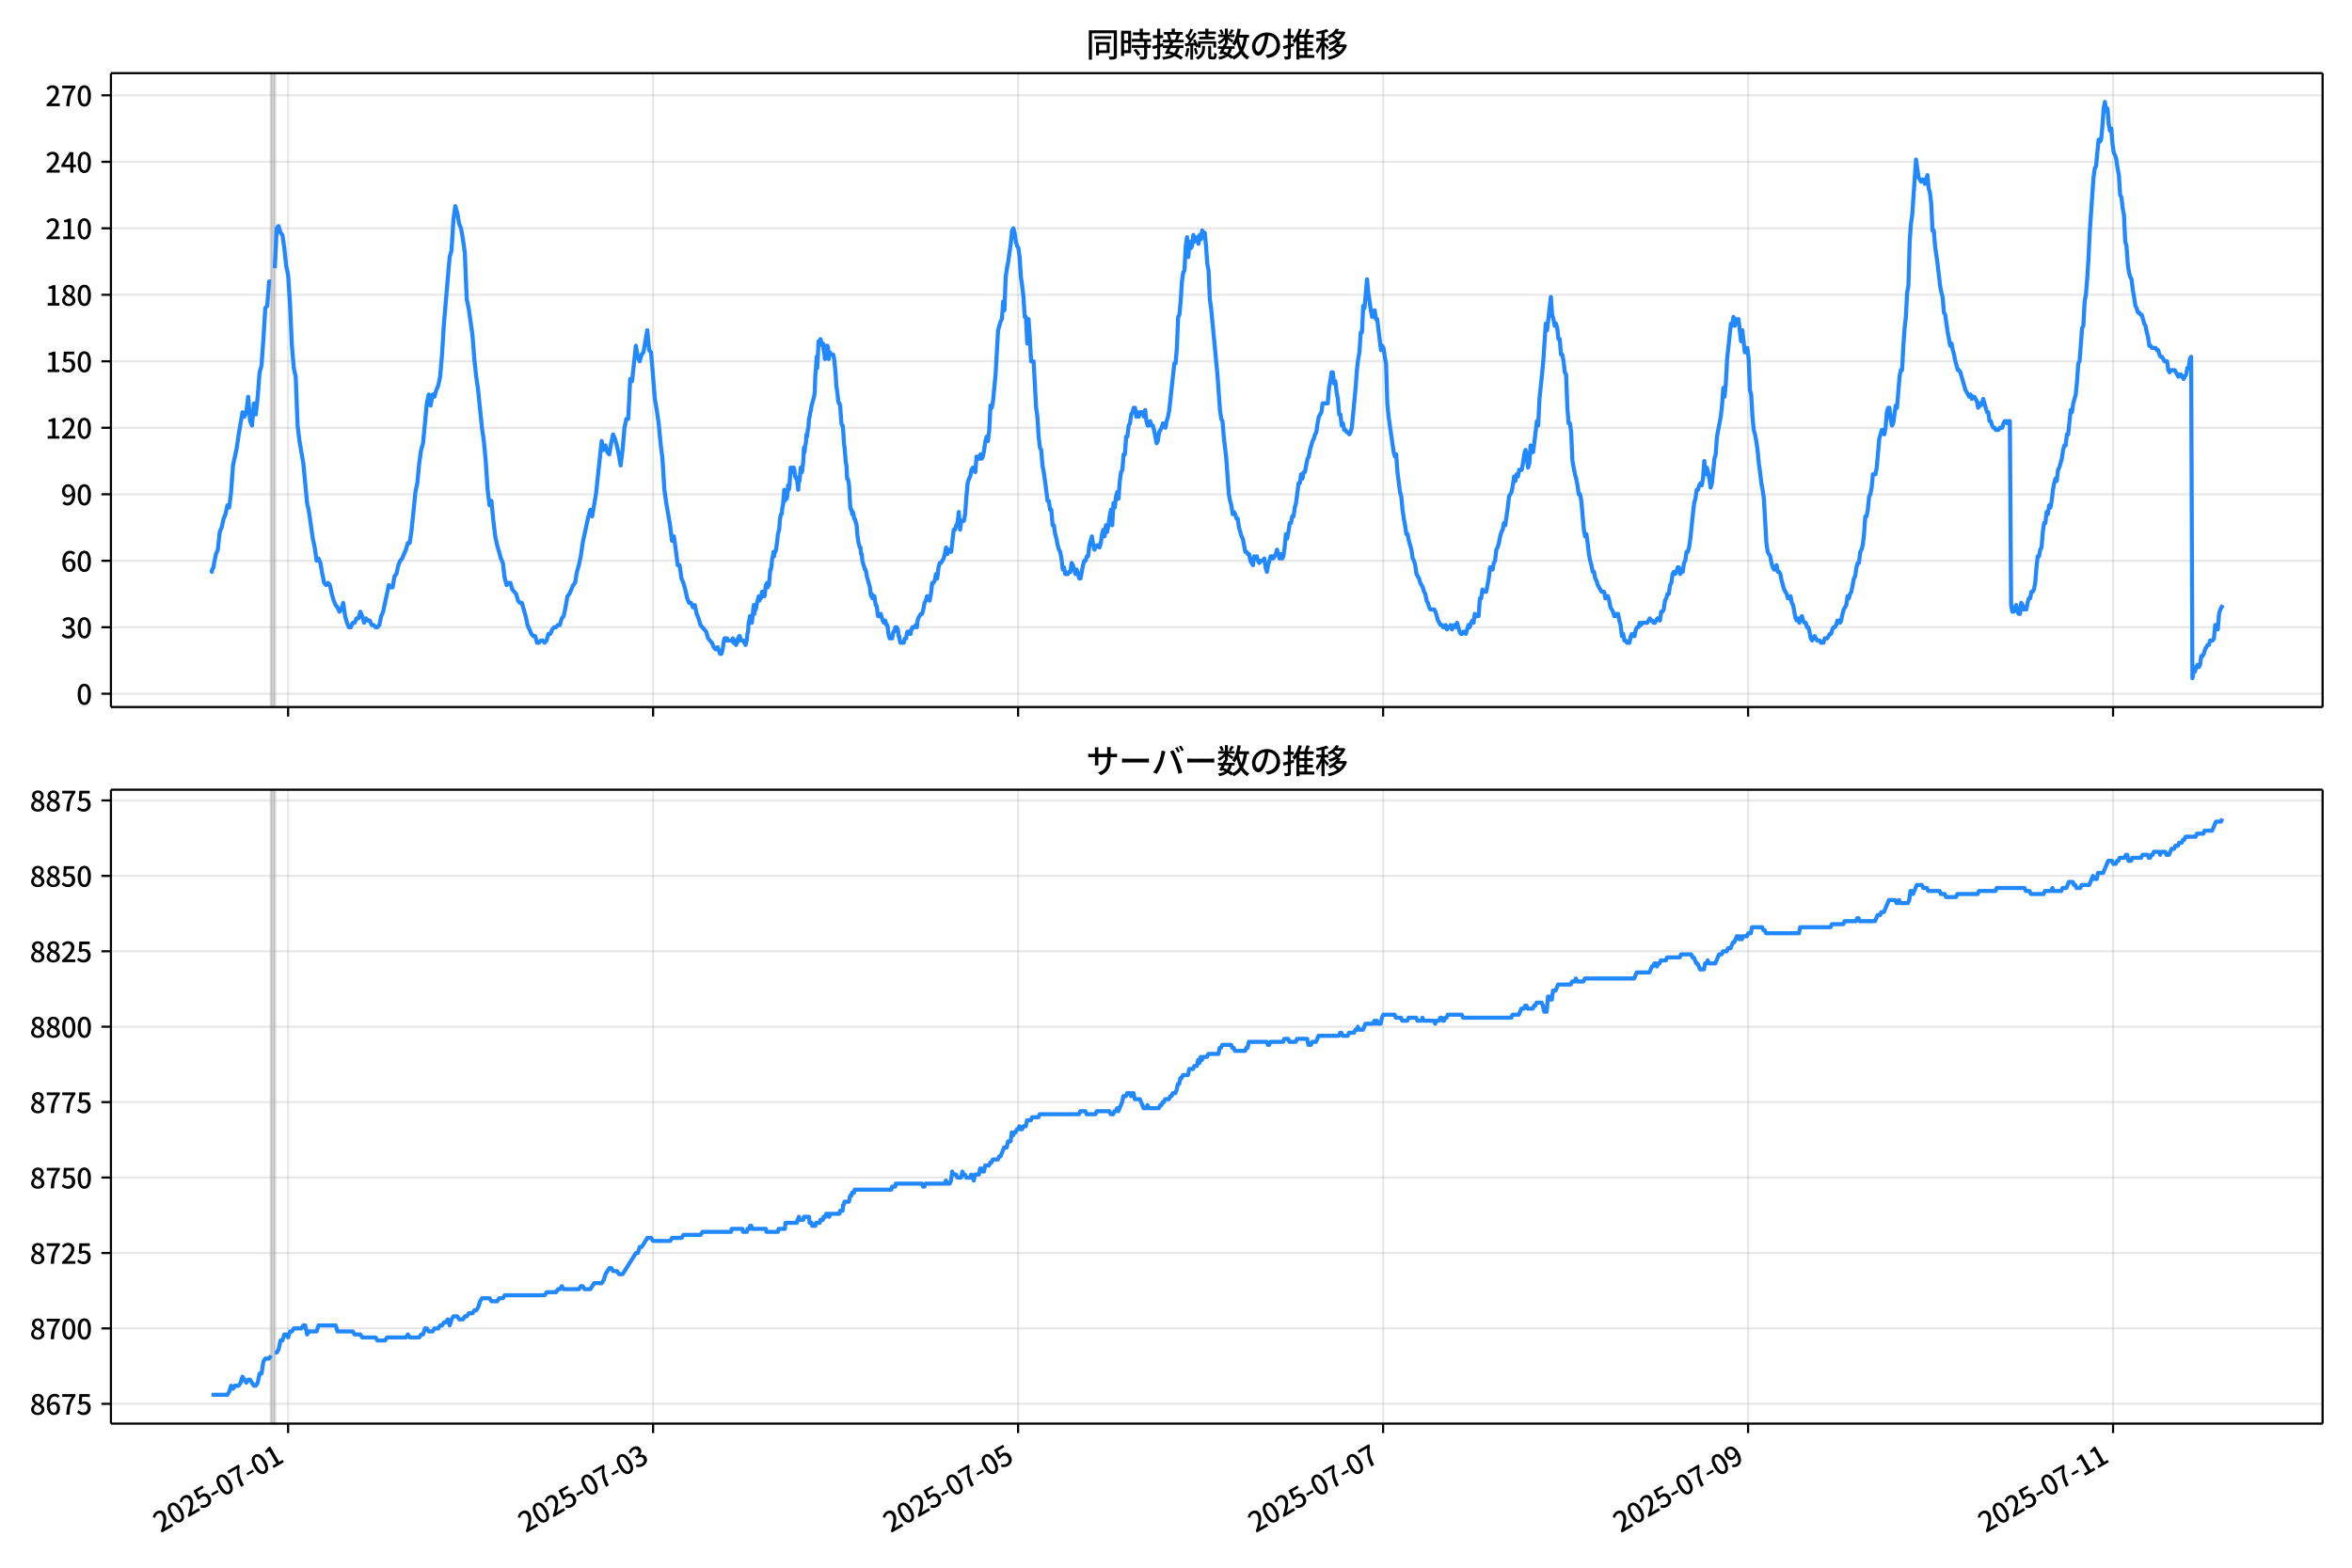 <!DOCTYPE svg  PUBLIC '-//W3C//DTD SVG 1.1//EN'  'http://www.w3.org/Graphics/SVG/1.1/DTD/svg11.dtd'>
<svg version="1.1" viewBox="0 0 864 576" xmlns="http://www.w3.org/2000/svg" xmlns:xlink="http://www.w3.org/1999/xlink">
 <defs>
  <style type="text/css">*{stroke-linejoin: round; stroke-linecap: butt}</style>
 </defs>
 <g id="aa">
  <g id="ab">
   <path d="m0 576h864v-576h-864z" fill="#fff"/>
  </g>
  <g id="ac">
   <g id="ad">
    <path d="m40.75 259.78h812.45v-232.9h-812.45z" fill="#fff"/>
   </g>
   <g id="ae">
    <path d="m99.553 259.78h1.397v-232.9h-1.397z" clip-path="url(#c)" fill="#808080" opacity=".3" stroke="#808080"/>
   </g>
   <g id="af">
    <g id="ag">
     <g id="ah">
      <path d="m105.84 259.78v-232.9" clip-path="url(#c)" fill="none" stroke="#b0b0b0" stroke-linecap="square" stroke-opacity=".3" stroke-width=".8"/>
     </g>
     <g id="ai">
      <defs>
       <path id="i" d="m0 0v3.5" stroke="#000" stroke-width=".8"/>
      </defs>
      <use x="105.838" y="259.778" stroke="#000000" stroke-width=".8" xlink:href="#i"/>
     </g>
    </g>
    <g id="aj">
     <g id="ak">
      <path d="m239.92 259.78v-232.9" clip-path="url(#c)" fill="none" stroke="#b0b0b0" stroke-linecap="square" stroke-opacity=".3" stroke-width=".8"/>
     </g>
     <g id="al">
      <use x="239.917" y="259.778" stroke="#000000" stroke-width=".8" xlink:href="#i"/>
     </g>
    </g>
    <g id="am">
     <g id="an">
      <path d="m374 259.78v-232.9" clip-path="url(#c)" fill="none" stroke="#b0b0b0" stroke-linecap="square" stroke-opacity=".3" stroke-width=".8"/>
     </g>
     <g id="ao">
      <use x="373.996" y="259.778" stroke="#000000" stroke-width=".8" xlink:href="#i"/>
     </g>
    </g>
    <g id="ap">
     <g id="aq">
      <path d="m508.08 259.78v-232.9" clip-path="url(#c)" fill="none" stroke="#b0b0b0" stroke-linecap="square" stroke-opacity=".3" stroke-width=".8"/>
     </g>
     <g id="ar">
      <use x="508.075" y="259.778" stroke="#000000" stroke-width=".8" xlink:href="#i"/>
     </g>
    </g>
    <g id="as">
     <g id="at">
      <path d="m642.15 259.78v-232.9" clip-path="url(#c)" fill="none" stroke="#b0b0b0" stroke-linecap="square" stroke-opacity=".3" stroke-width=".8"/>
     </g>
     <g id="au">
      <use x="642.154" y="259.778" stroke="#000000" stroke-width=".8" xlink:href="#i"/>
     </g>
    </g>
    <g id="av">
     <g id="aw">
      <path d="m776.23 259.78v-232.9" clip-path="url(#c)" fill="none" stroke="#b0b0b0" stroke-linecap="square" stroke-opacity=".3" stroke-width=".8"/>
     </g>
     <g id="ax">
      <use x="776.233" y="259.778" stroke="#000000" stroke-width=".8" xlink:href="#i"/>
     </g>
    </g>
   </g>
   <g id="ay">
    <g id="az">
     <g id="ba">
      <path d="m40.75 254.89h812.45" clip-path="url(#c)" fill="none" stroke="#b0b0b0" stroke-linecap="square" stroke-opacity=".3" stroke-width=".8"/>
     </g>
     <g id="bb">
      <defs>
       <path id="b" d="m0 0h-3.5" stroke="#000" stroke-width=".8"/>
      </defs>
      <use x="40.75" y="254.892" stroke="#000000" stroke-width=".8" xlink:href="#b"/>
     </g>
     <g id="bc">
      <!-- 0 -->
      <g transform="translate(28.05 258.88) scale(.1 -.1)">
       <defs>
        <path id="a" transform="scale(.016)" d="m1830-90q-460 0-806 275-346 276-535 823-188 547-188 1366 0 820 188 1357 189 538 535 803 346 266 806 266 461 0 800-269 340-269 528-803 189-534 189-1354 0-819-189-1366-188-547-528-823-339-275-800-275zm0 589q237 0 422 185 186 186 288 599 103 413 103 1091 0 679-103 1082-102 403-288 582-185 180-422 180-236 0-422-180-186-179-292-582-105-403-105-1082 0-678 105-1091 106-413 292-599 186-185 422-185z"/>
       </defs>
       <use xlink:href="#a"/>
      </g>
     </g>
    </g>
    <g id="bd">
     <g id="be">
      <path d="m40.75 230.46h812.45" clip-path="url(#c)" fill="none" stroke="#b0b0b0" stroke-linecap="square" stroke-opacity=".3" stroke-width=".8"/>
     </g>
     <g id="bf">
      <use x="40.75" y="230.462" stroke="#000000" stroke-width=".8" xlink:href="#b"/>
     </g>
     <g id="bg">
      <!-- 30 -->
      <g transform="translate(22.35 234.45) scale(.1 -.1)">
       <defs>
        <path id="q" transform="scale(.016)" d="m1715-90q-371 0-656 90t-503 240q-217 150-377 323l359 474q211-205 479-359 269-153 634-153 269 0 467 92 199 93 311 266t112 423q0 256-125 451t-429 300q-304 106-835 106v551q467 0 732 105 266 106 384 291 119 186 119 423 0 307-192 489-192 183-531 183-269 0-503-119-233-118-438-316l-384 460q282 256 614 413 333 157 737 157 422 0 748-144 327-144 512-413 186-269 186-659 0-403-221-685-221-281-592-422v-26q269-70 490-227t349-400 128-557q0-422-215-726-214-304-573-468-358-163-787-163z"/>
       </defs>
       <use xlink:href="#q"/>
       <use transform="translate(57)" xlink:href="#a"/>
      </g>
     </g>
    </g>
    <g id="bh">
     <g id="bi">
      <path d="m40.75 206.03h812.45" clip-path="url(#c)" fill="none" stroke="#b0b0b0" stroke-linecap="square" stroke-opacity=".3" stroke-width=".8"/>
     </g>
     <g id="bj">
      <use x="40.75" y="206.032" stroke="#000000" stroke-width=".8" xlink:href="#b"/>
     </g>
     <g id="bk">
      <!-- 60 -->
      <g transform="translate(22.35 210.02) scale(.1 -.1)">
       <defs>
        <path id="p" transform="scale(.016)" d="m1971-90q-339 0-634 144-294 144-518 435-224 292-352 733-128 442-128 1044 0 678 147 1161 148 483 397 784 250 301 570 445t665 144q397 0 688-147 292-147 490-359l-403-448q-128 154-327 253-198 99-409 99-307 0-567-182-259-182-413-605-153-422-153-1145 0-608 115-1002t326-589q212-195 493-195 212 0 375 121 163 122 259 343t96 522q0 300-90 511-89 212-259 320-169 109-419 109-211 0-451-134t-458-461l-25 538q134 192 313 323t374 201q196 71 375 71 397 0 694-163 298-163 467-490 170-326 170-825 0-468-195-817-195-348-512-544-317-195-701-195z"/>
       </defs>
       <use xlink:href="#p"/>
       <use transform="translate(57)" xlink:href="#a"/>
      </g>
     </g>
    </g>
    <g id="bl">
     <g id="bm">
      <path d="m40.75 181.6h812.45" clip-path="url(#c)" fill="none" stroke="#b0b0b0" stroke-linecap="square" stroke-opacity=".3" stroke-width=".8"/>
     </g>
     <g id="bn">
      <use x="40.75" y="181.602" stroke="#000000" stroke-width=".8" xlink:href="#b"/>
     </g>
     <g id="bo">
      <!-- 90 -->
      <g transform="translate(22.35 185.59) scale(.1 -.1)">
       <defs>
        <path id="o" transform="scale(.016)" d="m1562-90q-410 0-708 150-297 151-502 356l403 461q141-160 346-256t422-96q224 0 425 102 202 103 352 333 151 230 237 614 87 384 87 941 0 589-115 970t-323 563-496 182q-205 0-372-118-166-118-262-336t-96-525q0-301 86-512 87-211 259-323 173-112 417-112 224 0 460 141 237 141 448 461l32-544q-134-180-313-314t-371-208-384-74q-391 0-689 166-297 167-467 496-169 330-169 823 0 467 195 816t515 541 698 192q339 0 636-138 298-137 519-419 221-281 349-710t128-1018q0-691-141-1187t-391-807q-249-310-563-461-313-150-652-150z"/>
       </defs>
       <use xlink:href="#o"/>
       <use transform="translate(57)" xlink:href="#a"/>
      </g>
     </g>
    </g>
    <g id="bp">
     <g id="bq">
      <path d="m40.75 157.17h812.45" clip-path="url(#c)" fill="none" stroke="#b0b0b0" stroke-linecap="square" stroke-opacity=".3" stroke-width=".8"/>
     </g>
     <g id="br">
      <use x="40.75" y="157.172" stroke="#000000" stroke-width=".8" xlink:href="#b"/>
     </g>
     <g id="bs">
      <!-- 120 -->
      <g transform="translate(16.65 161.16) scale(.1 -.1)">
       <defs>
        <path id="k" transform="scale(.016)" d="m544 0v608h1037v3277h-845v467q333 58 579 147 247 90 451 218h557v-4109h915v-608h-2694z"/>
        <path id="d" transform="scale(.016)" d="m282 0v429q697 621 1164 1136 468 515 701 956 234 442 234 826 0 256-87 451-86 196-262 301-176 106-445 106-275 0-506-151-230-150-422-368l-416 410q301 333 637 518 336 186 803 186 429 0 749-176t496-493 176-745q0-455-224-919t-615-935q-390-470-889-950 186 20 394 36t374 16h1184v-634h-3046z"/>
       </defs>
       <use xlink:href="#k"/>
       <use transform="translate(57)" xlink:href="#d"/>
       <use transform="translate(114)" xlink:href="#a"/>
      </g>
     </g>
    </g>
    <g id="bt">
     <g id="bu">
      <path d="m40.75 132.74h812.45" clip-path="url(#c)" fill="none" stroke="#b0b0b0" stroke-linecap="square" stroke-opacity=".3" stroke-width=".8"/>
     </g>
     <g id="bv">
      <use x="40.75" y="132.743" stroke="#000000" stroke-width=".8" xlink:href="#b"/>
     </g>
     <g id="bw">
      <!-- 150 -->
      <g transform="translate(16.65 136.73) scale(.1 -.1)">
       <defs>
        <path id="g" transform="scale(.016)" d="m1715-90q-365 0-653 90t-506 237q-217 147-383 307l352 480q134-134 294-246t361-183q202-70 452-70 262 0 473 118 212 119 333 346 122 227 122 541 0 460-247 716-246 256-649 256-224 0-384-64t-365-198l-365 237 141 2240h2387v-627h-1747l-109-1204q154 77 307 118 154 42 340 42 397 0 723-160t518-490q192-329 192-847 0-519-224-887t-586-560q-361-192-777-192z"/>
       </defs>
       <use xlink:href="#k"/>
       <use transform="translate(57)" xlink:href="#g"/>
       <use transform="translate(114)" xlink:href="#a"/>
      </g>
     </g>
    </g>
    <g id="bx">
     <g id="by">
      <path d="m40.75 108.31h812.45" clip-path="url(#c)" fill="none" stroke="#b0b0b0" stroke-linecap="square" stroke-opacity=".3" stroke-width=".8"/>
     </g>
     <g id="bz">
      <use x="40.75" y="108.313" stroke="#000000" stroke-width=".8" xlink:href="#b"/>
     </g>
     <g id="ca">
      <!-- 180 -->
      <g transform="translate(16.65 112.3) scale(.1 -.1)">
       <defs>
        <path id="h" transform="scale(.016)" d="m1830-90q-441 0-787 163-345 164-547 448-202 285-202 650 0 314 122 557t314 419 403 291v32q-256 186-442 458-185 272-185 643 0 365 176 640t480 425q304 151 694 151 410 0 704-160t457-439q164-278 164-649 0-237-96-448t-234-381q-137-169-291-278v-32q218-115 397-285 179-169 288-406t109-557q0-346-189-628-189-281-532-448-342-166-803-166zm314 2708q205 198 310 419 106 221 106 464 0 211-83 384t-247 272q-163 99-393 99-288 0-480-183-192-182-192-502 0-256 134-429 135-172 359-294t486-230zm-294-2170q236 0 418 89 183 90 285 253 103 164 103 388 0 211-90 367-89 157-246 272-157 116-368 215t-454 195q-244-173-398-426-153-252-153-553 0-237 118-416 119-179 324-282 205-102 461-102z"/>
       </defs>
       <use xlink:href="#k"/>
       <use transform="translate(57)" xlink:href="#h"/>
       <use transform="translate(114)" xlink:href="#a"/>
      </g>
     </g>
    </g>
    <g id="cb">
     <g id="cc">
      <path d="m40.75 83.883h812.45" clip-path="url(#c)" fill="none" stroke="#b0b0b0" stroke-linecap="square" stroke-opacity=".3" stroke-width=".8"/>
     </g>
     <g id="cd">
      <use x="40.75" y="83.883" stroke="#000000" stroke-width=".8" xlink:href="#b"/>
     </g>
     <g id="ce">
      <!-- 210 -->
      <g transform="translate(16.65 87.868) scale(.1 -.1)">
       <use xlink:href="#d"/>
       <use transform="translate(57)" xlink:href="#k"/>
       <use transform="translate(114)" xlink:href="#a"/>
      </g>
     </g>
    </g>
    <g id="cf">
     <g id="cg">
      <path d="m40.75 59.453h812.45" clip-path="url(#c)" fill="none" stroke="#b0b0b0" stroke-linecap="square" stroke-opacity=".3" stroke-width=".8"/>
     </g>
     <g id="ch">
      <use x="40.75" y="59.453" stroke="#000000" stroke-width=".8" xlink:href="#b"/>
     </g>
     <g id="ci">
      <!-- 240 -->
      <g transform="translate(16.65 63.438) scale(.1 -.1)">
       <defs>
        <path id="x" transform="scale(.016)" d="m2170 0v3072q0 192 12 457 13 266 20 458h-26q-90-179-183-365-92-185-195-364l-921-1415h2579v-576h-3328v493l1875 2957h858v-4717h-691z"/>
       </defs>
       <use xlink:href="#d"/>
       <use transform="translate(57)" xlink:href="#x"/>
       <use transform="translate(114)" xlink:href="#a"/>
      </g>
     </g>
    </g>
    <g id="cj">
     <g id="ck">
      <path d="m40.75 35.023h812.45" clip-path="url(#c)" fill="none" stroke="#b0b0b0" stroke-linecap="square" stroke-opacity=".3" stroke-width=".8"/>
     </g>
     <g id="cl">
      <use x="40.75" y="35.023" stroke="#000000" stroke-width=".8" xlink:href="#b"/>
     </g>
     <g id="cm">
      <!-- 270 -->
      <g transform="translate(16.65 39.008) scale(.1 -.1)">
       <defs>
        <path id="f" transform="scale(.016)" d="m1235 0q32 646 109 1187t224 1024 384 941 576 938h-2208v627h3027v-455q-409-512-665-989-256-476-397-969t-205-1053-90-1251h-755z"/>
       </defs>
       <use xlink:href="#d"/>
       <use transform="translate(57)" xlink:href="#f"/>
       <use transform="translate(114)" xlink:href="#a"/>
      </g>
     </g>
    </g>
   </g>
   <g id="cn">
    <path d="m77.68 209.29.133.814.117-.814.484-.814.247-1.629.659-3.257.697-1.629.701-6.515.697-1.629.724-3.257.695-1.629.7-3.257.658.814.698-5.7.698-9.772 1.397-6.515.698-4.886 1.397-8.143.698 1.629.698-1.629.698-5.7.698 8.958.698 1.629.698-8.143.698 4.072.698-6.515.698-8.958.698-2.443.698-9.772.698-11.401.698-.814.698-8.958h.698m1.397-4.886.698-14.658.698-.814.698 2.443.698.814.698 4.886.698 6.515.698 3.257.698 10.586.698 15.472.698 8.143.698 3.257.698 17.915.698 5.7 1.397 8.143 1.397 14.658.698 3.257 1.397 9.772.698 3.257.698 4.886.698-.814.698 1.629.698 4.072.698 3.257.698.814.698-.814.698.814.698 3.257.698 2.443.698 1.629.698.814.698 1.629.698-.814.698-2.443.698 4.886.698 2.443.698 1.629h.698l.698-1.629h.698l.698-1.629h.698l.698-2.443.698 1.629.698 2.443.698-1.629.698.814h.698l.698 1.629h.698l.698.814h.698l.698-.814.698-3.257.698-1.629 2.095-9.772.698.814h.698l.698-4.072.698-.814.698-3.257.698-1.629.698-.814 1.397-3.257.698-2.443h.698l.698-4.886 1.397-13.844.698-3.257.698-7.329.698-4.886.698-2.443 1.397-14.658.698-3.257.698 4.072.698-4.072.698.814.698-2.443.698-1.629.698-3.257.698-8.143.698-11.401 2.095-24.43.698-2.443.698-11.401.698-4.886.698 2.443.698 4.072.698 1.629.698 4.072.698 4.886.698 17.101.698 3.257 1.397 9.772.698 8.958.698 6.515.698 4.886 1.397 13.844.698 4.886.698 7.329.698 10.586.698 5.7.698-1.629.698 7.329.698 5.7.698 3.257 1.397 4.886.698 1.629.698 5.7.698 2.443.698-.814h.698l.698 2.443 1.397 1.629.698 2.443.698.814h.698l1.397 4.886.698 3.257 1.397 3.257.698.814h.698l.698 2.443h.698l.698-.814h.698l.698.814.698-.814.698-2.443h.698l.698-1.629.698-.814h.698l.698-.814h.698l.698-2.443.698-.814.698-3.257.698-4.072.698-.814 1.397-3.257.698-.814.698-4.072.698-2.443.698-3.257.698-4.886 2.095-9.772.698-2.443.698 2.443 1.397-8.143 2.095-19.544.698 3.257.698-1.629.698 2.443.698.814.698-4.072.698-3.257.698 1.629.698 2.443.698 3.257.698 4.072.698-5.7.698-8.143.698-3.257h.698l.698-14.658.698.814 1.397-13.029.698 4.072.698 1.629.698-2.443.698-.814 1.397-8.143.698 7.329.698.814 1.397 17.101.698 4.072.698 4.886.698 7.329.698 5.7.698 11.401.698 4.886 1.397 8.143.698 5.7.698-1.629.698 4.886.698 5.7h.698l.698 4.886.698 1.629.698 2.443.698 3.257.698 1.629h.698l.698 1.629.698-.814.698 3.257.698 1.629.698 2.443 2.095 2.443.698 2.443 1.397 1.629.698 1.629.698.814.698-.814.931 2.443h.466l.466-1.629.466-3.257.233-.814h.466l.233.814.233-.814.233.814h1.629l.233-.814.233 1.629h.233l.233-.814.466 1.629.233-.814h.233l.233-1.629.233.814.233-1.629h.233l.466 1.629h.931l.233.814h.233l.233.814.466-1.629.233-2.443.233-.814.233-3.257.233-.814.233-1.629h.466l.233 2.443.698-6.515.233 3.257.233-1.629h.233l.233-.814.233-1.629.698-2.443.233 1.629.233-.814h.233l.233-.814.233-1.629h.466l.233 1.629h.233l.466-4.072h.233l.233-.814.233 1.629.233-1.629.233.814.466-5.7h.233l.233-1.629.233-2.443.233-.814.233-1.629.233 1.629.233-1.629h.233l.233-.814.466-3.257.233-2.443.466-1.629.233-3.257.233-1.629.233-.814h.233l.233-2.443.233-.814.466-5.7.233 4.072.233-2.443h.233l.233 1.629.233-1.629.233-3.257.233 1.629.233-.814.466-7.329h.233l.466 1.629.233-1.629h.233l.233.814.233 2.443h.233l.233.814h.233l.466 4.072.233-4.072.233.814.466-4.886.466 1.629.466-4.072.233-4.886.233 1.629.233-2.443.233-.814.233-3.257.233.814.233-2.443.233-.814.233-3.257.233-.814.233-1.629.233-.814.233-1.629.931-3.257.233-1.629.233-6.515.233-2.443.233-4.072.233 4.072.466-9.772h.233l.233.814.233-1.629.698 2.443.233-.814.233 2.443.233.814.233 2.443.233-4.886.233 1.629.233.814.233-2.443.233.814.233 4.072.233-1.629.233-.814.233.814h.931l.233.814.233 1.629.466 4.886.233 4.072.466 3.257.233 2.443.233.814h.233l.233.814.466 6.515.233.814h.233l.233 2.443.233 4.072.233 1.629.466 5.7.233.814.233 4.886h.233l.233.814.233 1.629.466 8.143.233.814h.233l.233 1.629.233-.814.233.814.233 1.629h.233l.698 2.443.233 3.257.466 3.257.466 1.629h.233l.233 2.443h.233l.233 2.443.931 3.257h.233l.233.814.233 1.629 1.164 4.072.233 2.443.233.814.233-.814.233 1.629.233-.814h.466l.466 3.257h.233l.233.814.233 2.443.233.814h.466l.233-.814h.233l.698 2.443h.233l.233.814.233-.814h.233l.466 1.629h.233l.233.814.233 2.443.466 1.629h.466l.233-.814.233.814.233-1.629.233-.814h.233l.466-1.629.233.814.233-.814.233.814h.233l.233 2.443h.233l.233 1.629.233.814h1.164l.466-1.629h.466l.233-1.629.233-.814h.466l.233.814h.466l.233-1.629h.233l.233-.814h.698l.466-.814.466.814.233-2.443.233-.814.931-1.629h.466l.466-1.629.466-2.443.466-.814.466-1.629.931 1.629.466-2.443.466-4.072h.466l.466-.814.466-2.443.466 1.629.466-4.072.466-1.629h.466l.931-1.629.466-1.629.466-2.443.466 2.443.466-1.629.466.814h.466l.931-8.143h.466l.466-1.629.466-.814.466-4.072.466 6.515.466-3.257h.931l.466-2.443.466-6.515.466-4.886.466-1.629.466-.814.466-2.443.466-.814.931 1.629.466-5.7.466.814h.466l.466-1.629.466 1.629.466-.814.466-2.443.466-3.257.466-1.629.466 1.629.466-4.072.466-8.958.466.814.466-2.443.931-9.772.931-16.287.931-3.257.466-.814.466-6.515.466 3.257.466-12.215.466-3.257.466-2.443.931-6.515.466-4.886.466-.814.466 1.629.466 3.257.466 1.629.466.814.466 3.257.466 7.329.466 3.257.466 4.072.466 7.329h.466l.466 9.772.466-8.958.466 6.515.466 8.958h.931l.931 17.101.466 3.257.466 7.329.466 4.072.466.814.466 5.7.466 2.443.466 3.257.931 7.329h.466l.466 3.257h.466l.466 5.7h.466l.466 3.257.466 1.629.466 2.443.466 1.629.466.814.466 2.443.466 4.072.466-.814.466 2.443h.931l.466-.814h.466l.466-3.257.466.814.931 3.257.466-1.629.931 3.257h.466l.931-4.886.466-1.629h.466l.466-1.629h.466l.466-4.072.931-3.257.466 3.257.466 1.629.931-1.629h.466l.466.814.466-1.629.466-3.257.466-1.629.466 2.443.466-4.072.466 2.443.466-2.443.466-3.257.466-2.443.466 5.7.466-8.143.466 1.629.466-4.072.466-1.629.466 2.443.466-6.515.466-3.257.466-.814.466-5.7h.466l.466-6.515h.466l.466-4.072.466-.814.466-3.257.466-.814.466-1.629h.466l.466 3.257.466-1.629.466 1.629.466-1.629h.931l.466 1.629.466-2.443.466 4.072.466 1.629h.466l.466-1.629.466 1.629h.466l.466 1.629.931 4.886.466-.814.466-3.257.931-1.629.466-1.629.931 1.629.466-2.443.466-1.629.466-2.443 1.862-17.101h.466l.466-5.7.466-11.401.466-.814.466-4.886.466-7.329.466-3.257.466-.814.466-8.958.466-3.257.466 7.329.466-5.7.466 2.443.466-.814.466-4.072.466 2.443.931-1.629.466 2.443.466-3.257.466 1.629.466-3.257.466.814h.466l.466 4.886.466 6.515.466 2.443.466 10.586.466 3.257 2.328 24.43.931 13.029.466 3.257.466.814.466 5.7.931 8.143.931 13.029.466 2.443.466 1.629.466 3.257.466-.814.466.814.466 1.629h.466l.466 3.257.931 3.257.466.814.931 4.886h.466l.466.814h.466l.466 2.443.931 1.629.466-3.257.466.814.466-.814.466 1.629.466.814.466-.814h.931l.466-.814.466 3.257.466 1.629.466-2.443.931-3.257h.466l.466.814.931-1.629.466-1.629.931 3.257.466-1.629.466 1.629.466-.814.466-3.257.466-4.886.466 1.629.466-2.443.466-3.257h.466l.466-2.443h.466l.466-3.257.466-1.629.931-7.329h.466l.466-3.257.466 1.629.466-2.443h.466l.931-4.886.466-.814.466-2.443.931-3.257.466-.814.466-1.629.466-.814.466-3.257.466-2.443.931-1.629.466-3.257h1.862l.466-5.7.466-2.443.466-3.257h.466l.466 4.072.466-.814.466 4.072.466 2.443.466 5.7h.466l.466 4.072.466-.814.466 2.443h.466l.466.814h.466l.466.814.466-.814.466-1.629 1.397-14.658.466-6.515.466-4.072.466-2.443.466-7.329h.466l.466-9.772.466.814.931-10.586.466 4.886.931 6.515.466 2.443.466-.814.466-1.629.466 3.257h.466l1.397 11.401.466-1.629.466.814.466 3.257.466 2.443.466 14.658.466 4.886 1.862 13.029.466 1.629.466-.814.466 6.515.931 7.329.466 1.629.466 4.886.466 3.257.466 2.443.466 3.257h.466l.466 2.443.931 3.257.466 3.257.466.814.466 1.629.466 3.257.931 1.629.466 1.629.931 1.629.466 1.629.466.814.466 2.443.466.814.466 1.629.466.814h1.397l.466.814.931 3.257.931 1.629h.466l.466.814h.466l.466-.814.466 1.629.466-.814h.466l.466-.814.466 1.629.931-1.629.466.814.466-1.629.931 3.257.466.814h.466l.466-.814h.466l.466.814.931-3.257.466.814.466-1.629.466-.814.466.814.466-3.257.466.814h.931l.466-6.515h.466l.466-3.257.466.814h.931l.931-4.886.466-4.072h.466l.466.814.466-2.443.466-.814.466-4.072.466-.814.466-1.629.466-2.443.466-1.629.466-.814.466-2.443.466.814.931-6.515.466-4.072.931-1.629.466-2.443.466-3.257.466 1.629.466-2.443.466.814.466-2.443h.931l.466-2.443.466-3.257.466-1.629.466 2.443.466 4.072.466-1.629.466-6.515.466 2.443h.466l1.397-11.401.466 1.629.466-9.772.931-8.958.466-4.886.931-13.844.466 2.443 1.397-12.215.466 6.515.466 1.629.466 2.443.466-.814.466 1.629.466 4.072h.466l.466 5.7h.466l.466 2.443.466 4.072.466.814.466 12.215.466 5.7h.466l.466 3.257.466 10.586.931 4.886.466 1.629.466 2.443.466 3.257h.466l.466 2.443.931 10.586.466 2.443.466-.814.466 3.257.466 4.072.466 2.443.466 1.629.466 2.443h.466l.466 2.443.466.814.466 1.629 1.397 2.443h.931l.466 2.443.466-.814h.466l.466 1.629.466 2.443.931 1.629.466 1.629h.466l.466-.814h.466l.466 2.443.466 1.629.466 4.072.466-.814.466 2.443h.466l.466.814h.931l.466-2.443.466-.814.466.814h.466l.466-2.443.466-.814h.466l.466-1.629.466.814.466-.814h1.862l.931-1.629.466.814h.466l.466.814h.466l.931-1.629h.466l.466.814.466-3.257h.466l.466-.814.466-3.257.466-.814.466-1.629h.466l.466-3.257.466-.814.466-3.257.466-.814.466.814.466-.814.466-1.629h.466l.466 2.443.466-1.629.466.814.466-3.257.466-.814.466-3.257h.466l.466-1.629.466-3.257.931-8.958.466-4.072.466-1.629.466-3.257h.466l.466-1.629.466-.814.466.814.466-2.443.466-6.515.466 4.886.466-2.443.466 1.629.466 2.443.466 3.257.466-1.629.931-8.958.466-1.629.466-6.515 1.397-7.329.466-4.072.466-6.515.466 3.257.466-4.886.466-8.958 1.397-13.029.466.814.466-3.257.466 3.257.466-2.443.466.814.466-.814.931 8.143.466-4.072.931 8.143.466-1.629h.466l.466 4.072.466 11.401.466 1.629.466 8.143.466 4.886.466 1.629.466 2.443.466 3.257.466 4.886.466 3.257.466 4.072.466 2.443.466 3.257.931 16.287.466 3.257.931 1.629.466 2.443.466 1.629.466.814h.466l.466-1.629.466 2.443h.466l.466.814.466 2.443.931 3.257.931 1.629.466 1.629h.466l.466-.814.466 2.443.466.814.931 4.886.466.814.466-.814.466 1.629.466-1.629.466-.814.466 1.629.466.814h.466l.466 1.629h.466l.466 1.629.466 2.443.466.814.931-1.629.931 1.629h.931l.466.814h.931l.466-1.629h.931l.931-1.629h.466l.466-1.629.466-.814h.466l.466-.814.466-1.629h.466l.466.814.466-.814.466-2.443.466-1.629.931-1.629.466-3.257.466.814.466-1.629.466-.814.931-4.886.466-.814.466-3.257.466-1.629h.466l.466-4.072.466-.814.466-1.629.466-4.072.466-6.515h.466l.466-2.443.466-4.886.466-.814.466-2.443.466-4.886h.931l.466-2.443.931-10.586.931-3.257h.466l.466 1.629.466-2.443.466-5.7.466-1.629h.466l.466 4.072.466 2.443.466-.814.931-6.515.466.814.931-11.401.466-2.443h.466l.466-8.958.466-6.515.466-4.072.466-8.958.466-2.443.466-16.287.466-6.515.466-3.257 1.397-20.358.931 6.515.931 1.629.466-.814h.466l.466 1.629.931-3.257.466 4.886.466 1.629.466 4.072.466 9.772h.466l.466 5.7.931 6.515.931 8.143.466 2.443.466 1.629.466 5.7.466.814.931 6.515.931 4.886.466-.814.466 2.443.466 1.629.466 2.443.931 3.257h.466l.466.814 1.862 6.515 1.397 2.443.466-.814.466 1.629.466-.814h.466l.931 1.629.466 2.443.466-1.629.466.814.466-.814.466-1.629 1.397 4.886h.466l.466 3.257h.466l.466 1.629.466.814h.466l.466.814h.931l.466-.814h.931l.466-1.629.466-.814h.466l.466.814.466-.814h.466l.466 67.589.466 2.443h.466l.466-1.629.466-.814.466 2.443.466.814h.466l.466-4.072.466.814.466 1.629.466-.814.466.814.466-2.443.466-1.629h.466l.466-2.443h.466l.466-.814.466-2.443.466-5.7.466-4.072h.466l.466-2.443.466-.814.466-5.7.466-3.257h.466l.466-4.072.466.814.466-3.257.466.814.466-2.443.466-4.072.466-2.443.466-1.629.466.814.466-4.072.466-.814.931-3.257.466-3.257.466-1.629h.466l.466-4.072h.466l.931-8.958.466.814.466-3.257.931-3.257.466-4.886.466-6.515.466-.814.931-12.215.466-.814.466-8.958.466-2.443.466-5.7.466-7.329.466-9.772 1.397-20.358.466-3.257.466-.814.931-9.772.466.814.466-.814.466-4.886.466-6.515.466-2.443.466 3.257.466-.814.466 5.7.466 2.443.466-.814.466 5.7.466 3.257.466.814.466 1.629.466 3.257.466 2.443.466 7.329.466.814.466 4.072.466 2.443.466 9.772.466 1.629.466 6.515.466 3.257.466 1.629.466.814.466 4.072.466 2.443.466 3.257.466.814.466 1.629h.466l.466.814h.466l.931 3.257.466.814.466 2.443.466 1.629.466 3.257h.466l.466.814h1.397l.466.814h.466l.466 1.629.466.814h.466l.931 1.629h.931l.466 3.257.466.814.466-.814h1.397l1.397 2.443.466-.814h.466l.931 1.629.931-1.629.466-2.443h.466l.466-3.257.466-.814.466 118.08.466-2.443h.466l.466-1.629.466-.814.466.814.466-.814.466-3.257h.466l.466-.814.466-1.629.931-1.629h.466l.466-1.629h.931l.466-.814.466-4.886h.466l.466 1.629.466-5.7.466-1.629.931-1.629v0" clip-path="url(#c)" fill="none" stroke="#28f" stroke-linecap="square" stroke-width="1.5"/>
   </g>
   <g id="co">
    <path d="m40.75 259.78v-232.9" fill="none" stroke="#000" stroke-linecap="square" stroke-width=".8"/>
   </g>
   <g id="cp">
    <path d="m853.2 259.78v-232.9" fill="none" stroke="#000" stroke-linecap="square" stroke-width=".8"/>
   </g>
   <g id="cq">
    <path d="m40.75 259.78h812.45" fill="none" stroke="#000" stroke-linecap="square" stroke-width=".8"/>
   </g>
   <g id="cr">
    <path d="m40.75 26.88h812.45" fill="none" stroke="#000" stroke-linecap="square" stroke-width=".8"/>
   </g>
   <g id="cs">
    <!-- 同時接続数の推移 -->
    <g transform="translate(398.98 20.88) scale(.12 -.12)">
     <defs>
      <path id="w" transform="scale(.016)" d="m1587 3936h3232v-518h-3232v518zm320-1114h557v-2534h-557v2534zm301 0h2291v-2086h-2291v512h1734v1069h-1734v505zm-1683 2260h5113v-570h-4524v-5056h-589v5626zm4768 0h595v-4896q0-250-67-397t-227-218q-160-77-426-96t-675-19q-13 83-45 192t-77 218q-45 108-89 185 281-13 527-13 247 0 330 0 83 7 118 42 36 35 36 112v4890z"/>
      <path id="u" transform="scale(.016)" d="m2714 4672h3238v-525h-3238v525zm-244-1235h3712v-538h-3712v538zm20-1184h3635v-531h-3635v531zm1523 3155h595v-2310h-595v2310zm832-2451h589v-2823q0-230-61-364-61-135-227-199-167-70-423-86t-633-16q-20 121-78 285-57 163-121 284 275-6 509-9t310-3q77 6 106 28 29 23 29 93v2810zm-2023-1677 487 282q153-160 313-352t294-381q135-189 206-343l-519-313q-64 153-189 348-124 196-278 394-154 199-314 365zm-2086 3718h1619v-4281h-1619v544h1056v3187h-1056v550zm32-1843h1293v-537h-1293v537zm-320 1843h563v-4832h-563v4832z"/>
      <path id="v" transform="scale(.016)" d="m3866 5408h614v-870h-614v870zm-1479-653h3597v-518h-3597v518zm-230-1485h4e3v-518h-4e3v518zm825 922 519 102q64-160 121-342 58-182 96-352 39-170 45-304l-544-128q-6 134-42 313-35 180-83 365-48 186-112 346zm1856 109 589-71q-96-275-202-557-105-281-195-486l-518 77q58 147 122 329 64 183 118 372t86 336zm-2643-2106h3943v-518h-3943v518zm1408 685 602-115q-167-371-362-784t-390-797-362-685l-525 179q160 288 346 666t368 784 323 752zm-659-2157 358 403q352-102 733-240 381-137 752-304 371-166 697-336 327-169 558-329l-384-461q-218 160-532 336-313 176-685 345-371 170-755 323-384 154-742 263zm1894 1114 583-71q-122-550-353-944-230-393-604-662t-922-435q-547-167-1296-269-25 128-93 269-67 141-137 230 678 64 1168 192t819 349q330 221 531 550 202 330 304 791zm-4684 217q396 90 953 240 557 151 1120 311l77-544q-525-154-1053-311-528-156-963-284l-134 588zm121 2093h1965v-563h-1965v563zm819 1248h576v-5229q0-236-51-374t-192-208q-141-77-355-99-214-23-541-16-13 115-64 288t-109 294q205-6 381-6t234 0q64 0 92 28 29 29 29 93v5229z"/>
      <path id="t" transform="scale(.016)" d="m4058 5408h595v-1798h-595v1798zm-1415-563h3443v-499h-3443v499zm231-992h3008v-499h-3008v499zm-224-877h3475v-1203h-531v729h-2432v-729h-512v1203zm1964-877h551v-1881q0-122 22-157 23-35 106-35 25 0 92 0 68 0 135 0t99 0q51 0 83 54t45 224 19 515q90-70 234-131t259-93q-19-429-83-662-64-234-183-326-118-93-316-93-39 0-103 0t-134 0-138 0q-67 0-99 0-237 0-365 64t-176 218q-48 153-48 422v1881zm-1164-6h550v-455q0-243-48-528-48-284-186-579-137-294-409-572-272-279-727-503-70 90-192 208-121 118-230 195 416 205 665 438 250 234 371 474 122 240 164 467 42 228 42 413v442zm-2240 3309 524-192q-121-244-259-503-137-259-275-496t-259-416l-410 173q122 186 246 438 125 253 240 515 116 263 193 481zm716-743 500-230q-224-359-496-756-272-396-548-764-275-368-518-650l-358 205q179 211 377 483 199 272 387 569 189 298 358 592 170 295 298 551zm-1721-665 307 403q166-154 339-340 173-185 320-364t224-327l-326-460q-77 160-218 348-141 189-314 384-172 196-332 356zm1485-832 435 179q128-211 249-458 122-246 215-474 93-227 137-412l-473-211q-32 185-119 422-86 237-201 486-115 250-243 468zm-1530-583q422 26 998 54 576 29 1184 68l7-499q-570-45-1127-84-556-38-992-70l-70 531zm1702-992 436 135q121-276 214-596t118-556l-454-148q-26 237-112 563-86 327-202 602zm-1363 109 499-83q-57-455-163-897-105-441-253-748-51 32-134 73-83 42-170 83-86 42-144 62 148 294 234 697t131 813zm691 627h525v-2861h-525v2861z"/>
      <path id="m" transform="scale(.016)" d="m224 2022h3187v-499h-3187v499zm51 2247h3111v-487h-3111v487zm1127-1735 563-121q-154-320-333-672t-352-679q-173-326-326-582l-532 173q148 243 324 566t345 669q170 346 311 646zm934-832 563-64q-89-480-262-838t-461-614-701-432-976-298q-25 128-99 269t-157 237q659 102 1085 303 426 202 666 554t342 883zm422 3597 519-211q-147-218-298-436-150-217-278-377l-403 186q121 173 252 413 132 240 208 425zm-1203 109h563v-2957h-563v2957zm-1075-320 448 186q134-192 246-420 112-227 157-393l-467-211q-38 172-147 406t-237 432zm1094-1050 397-236q-160-263-400-529-240-265-519-489-278-224-553-378-51 103-141 237-89 135-179 218 269 109 534 294 266 186 493 416 228 231 368 467zm487-204q83-45 246-145 163-99 352-211t346-211 221-150l-327-423q-83 77-230 198-147 122-317 253-170 132-327 250-156 119-259 189l295 250zm1798 396h2311v-556h-2311v556zm115 1178 615-90q-103-640-263-1235t-384-1101q-224-505-512-889-44 57-134 134t-186 157-166 125q275 339 473 796 199 458 340 995 141 538 217 1108zm1223-1510 614-58q-147-1101-445-1940-297-838-813-1443-515-604-1321-1014-26 71-90 177-64 105-134 208-70 102-128 159 742 346 1212 880 471 535 730 1290 260 755 375 1741zm-1005-135q134-851 387-1597 253-745 659-1305 407-560 1002-874-70-57-154-150-83-93-154-189-70-96-121-179-633 371-1056 988-422 618-688 1434-265 816-425 1783l550 89zm-3309-3065 327 416q377-148 754-330 378-182 701-378 324-195 548-368l-416-435q-211 179-519 378-307 198-666 383-358 186-729 334z"/>
      <path id="s" transform="scale(.016)" d="m3686 4378q-64-493-163-1041-99-547-265-1084-192-653-432-1104t-522-688-595-237q-320 0-596 221-275 221-448 621-172 400-172 931 0 537 220 1017 221 480 611 851 391 372 909 583 519 211 1121 211 576 0 1040-186 464-185 793-515 330-329 502-771 173-441 173-941 0-672-278-1194-278-521-816-851-538-329-1318-444l-378 601q166 20 307 42t263 48q307 70 585 217 279 148 496 375 218 227 342 534 125 308 125 692t-122 713q-121 330-358 573-236 243-582 380-346 138-781 138-525 0-935-186-409-185-694-489-284-304-432-656-147-352-147-678 0-365 89-605 90-240 224-355 135-115 276-115t288 144 297 457q151 314 298 800 147 461 246 982 100 522 145 1021l684-12z"/>
      <path id="n" transform="scale(.016)" d="m2995 2925h2893v-519h-2893v519zm0-1280h2893v-519h-2893v519zm-64-1299h3232v-557h-3232v557zm1312 3577h563v-3763h-563v3763zm429 1466 634-141q-154-390-340-794-185-403-339-684l-512 140q103 199 208 458 106 259 195 528 90 269 154 493zm-1472 25 582-147q-153-518-371-1018-217-499-483-931t-573-758q-38 64-109 160-70 96-147 198-77 103-141 160 416 416 733 1034t509 1302zm128-1203h2720v-537h-2720v-4205h-582v4422l313 320h269zm-3174-2157q396 90 953 240 557 151 1120 311l77-544q-525-154-1053-311-528-156-963-284l-134 588zm121 2093h1965v-563h-1965v563zm819 1248h576v-5229q0-236-51-374t-192-208q-141-77-355-99-214-23-541-16-13 115-64 288t-109 294q205-6 381-6t234 0q64 0 92 28 29 29 29 93v5229z"/>
      <path id="l" transform="scale(.016)" d="m4051 5402 595-109q-281-493-729-941t-1107-806q-39 64-106 144t-141 153q-73 74-137 119 608 288 1011 678t614 762zm-77-557h1511v-493h-1863l352 493zm1293 0h109l109 25 384-179q-192-505-496-905t-695-701q-390-301-845-519-454-217-947-358-44 109-137 253t-176 227q448 109 867 294 419 186 777 445 359 259 631 592t419 730v96zm-1990-954 377 307q167-96 336-218 170-121 320-249 151-128 247-237l-397-332q-90 108-237 236t-317 259q-169 132-329 234zm1107-934 595-109q-307-538-803-1031-496-492-1232-876-38 64-102 144t-138 156q-74 77-138 116 455 217 807 483t604 554q253 288 407 563zm-90-589h1460v-506h-1818l358 506zm1268 0h121l109 26 384-167q-192-614-531-1075t-787-794q-448-332-983-553-534-221-1129-355-45 115-132 269-86 153-176 249 551 96 1043 285 493 189 903 473 410 285 714 669t464 883v90zm-2132-1056 410 339q186-102 384-237 198-134 371-275t282-269l-435-371q-103 128-270 272-166 144-361 288t-381 253zm-2150 3533h589v-5376h-589v5376zm-992-1242h2336v-569h-2336v569zm1024-224 365-160q-96-339-231-707-134-368-291-727-157-358-336-672-179-313-365-537-44 128-134 291t-160 272q173 192 339 457 167 266 323 570 157 304 282 618t208 595zm941 1946 416-467q-314-122-695-221-380-99-784-173-403-74-780-131-20 102-71 236-51 135-102 231 358 58 732 138 375 80 711 179t573 208zm-397-2579q58-45 179-170 122-125 266-266 144-140 259-265t160-183l-352-473q-58 102-157 255-99 154-218 317-118 164-227 311-108 147-185 237l275 237z"/>
     </defs>
     <use xlink:href="#w"/>
     <use transform="translate(100)" xlink:href="#u"/>
     <use transform="translate(200)" xlink:href="#v"/>
     <use transform="translate(300)" xlink:href="#t"/>
     <use transform="translate(400)" xlink:href="#m"/>
     <use transform="translate(500)" xlink:href="#s"/>
     <use transform="translate(600)" xlink:href="#n"/>
     <use transform="translate(700)" xlink:href="#l"/>
    </g>
   </g>
  </g>
  <g id="ct">
   <g id="cu">
    <path d="m40.75 523.06h812.45v-232.9h-812.45z" fill="#fff"/>
   </g>
   <g id="cv">
    <path d="m99.553 523.06h1.397v-232.9h-1.397z" clip-path="url(#e)" fill="#808080" opacity=".3" stroke="#808080"/>
   </g>
   <g id="cw">
    <g id="cx">
     <g id="cy">
      <path d="m105.84 523.06v-232.9" clip-path="url(#e)" fill="none" stroke="#b0b0b0" stroke-linecap="square" stroke-opacity=".3" stroke-width=".8"/>
     </g>
     <g id="cz">
      <use x="105.838" y="523.055" stroke="#000000" stroke-width=".8" xlink:href="#i"/>
     </g>
     <g id="da">
      <!-- 2025-07-01 -->
      <g transform="translate(59.049 563.33) rotate(-30) scale(.1 -.1)">
       <defs>
        <path id="j" transform="scale(.016)" d="m301 1536v544h1689v-544h-1689z"/>
       </defs>
       <use xlink:href="#d"/>
       <use transform="translate(57)" xlink:href="#a"/>
       <use transform="translate(114)" xlink:href="#d"/>
       <use transform="translate(171)" xlink:href="#g"/>
       <use transform="translate(228)" xlink:href="#j"/>
       <use transform="translate(263.7)" xlink:href="#a"/>
       <use transform="translate(320.7)" xlink:href="#f"/>
       <use transform="translate(377.7)" xlink:href="#j"/>
       <use transform="translate(413.4)" xlink:href="#a"/>
       <use transform="translate(470.4)" xlink:href="#k"/>
      </g>
     </g>
    </g>
    <g id="db">
     <g id="dc">
      <path d="m239.92 523.06v-232.9" clip-path="url(#e)" fill="none" stroke="#b0b0b0" stroke-linecap="square" stroke-opacity=".3" stroke-width=".8"/>
     </g>
     <g id="dd">
      <use x="239.917" y="523.055" stroke="#000000" stroke-width=".8" xlink:href="#i"/>
     </g>
     <g id="de">
      <!-- 2025-07-03 -->
      <g transform="translate(193.13 563.33) rotate(-30) scale(.1 -.1)">
       <use xlink:href="#d"/>
       <use transform="translate(57)" xlink:href="#a"/>
       <use transform="translate(114)" xlink:href="#d"/>
       <use transform="translate(171)" xlink:href="#g"/>
       <use transform="translate(228)" xlink:href="#j"/>
       <use transform="translate(263.7)" xlink:href="#a"/>
       <use transform="translate(320.7)" xlink:href="#f"/>
       <use transform="translate(377.7)" xlink:href="#j"/>
       <use transform="translate(413.4)" xlink:href="#a"/>
       <use transform="translate(470.4)" xlink:href="#q"/>
      </g>
     </g>
    </g>
    <g id="df">
     <g id="dg">
      <path d="m374 523.06v-232.9" clip-path="url(#e)" fill="none" stroke="#b0b0b0" stroke-linecap="square" stroke-opacity=".3" stroke-width=".8"/>
     </g>
     <g id="dh">
      <use x="373.996" y="523.055" stroke="#000000" stroke-width=".8" xlink:href="#i"/>
     </g>
     <g id="di">
      <!-- 2025-07-05 -->
      <g transform="translate(327.21 563.33) rotate(-30) scale(.1 -.1)">
       <use xlink:href="#d"/>
       <use transform="translate(57)" xlink:href="#a"/>
       <use transform="translate(114)" xlink:href="#d"/>
       <use transform="translate(171)" xlink:href="#g"/>
       <use transform="translate(228)" xlink:href="#j"/>
       <use transform="translate(263.7)" xlink:href="#a"/>
       <use transform="translate(320.7)" xlink:href="#f"/>
       <use transform="translate(377.7)" xlink:href="#j"/>
       <use transform="translate(413.4)" xlink:href="#a"/>
       <use transform="translate(470.4)" xlink:href="#g"/>
      </g>
     </g>
    </g>
    <g id="dj">
     <g id="dk">
      <path d="m508.08 523.06v-232.9" clip-path="url(#e)" fill="none" stroke="#b0b0b0" stroke-linecap="square" stroke-opacity=".3" stroke-width=".8"/>
     </g>
     <g id="dl">
      <use x="508.075" y="523.055" stroke="#000000" stroke-width=".8" xlink:href="#i"/>
     </g>
     <g id="dm">
      <!-- 2025-07-07 -->
      <g transform="translate(461.29 563.33) rotate(-30) scale(.1 -.1)">
       <use xlink:href="#d"/>
       <use transform="translate(57)" xlink:href="#a"/>
       <use transform="translate(114)" xlink:href="#d"/>
       <use transform="translate(171)" xlink:href="#g"/>
       <use transform="translate(228)" xlink:href="#j"/>
       <use transform="translate(263.7)" xlink:href="#a"/>
       <use transform="translate(320.7)" xlink:href="#f"/>
       <use transform="translate(377.7)" xlink:href="#j"/>
       <use transform="translate(413.4)" xlink:href="#a"/>
       <use transform="translate(470.4)" xlink:href="#f"/>
      </g>
     </g>
    </g>
    <g id="dn">
     <g id="do">
      <path d="m642.15 523.06v-232.9" clip-path="url(#e)" fill="none" stroke="#b0b0b0" stroke-linecap="square" stroke-opacity=".3" stroke-width=".8"/>
     </g>
     <g id="dp">
      <use x="642.154" y="523.055" stroke="#000000" stroke-width=".8" xlink:href="#i"/>
     </g>
     <g id="dq">
      <!-- 2025-07-09 -->
      <g transform="translate(595.36 563.33) rotate(-30) scale(.1 -.1)">
       <use xlink:href="#d"/>
       <use transform="translate(57)" xlink:href="#a"/>
       <use transform="translate(114)" xlink:href="#d"/>
       <use transform="translate(171)" xlink:href="#g"/>
       <use transform="translate(228)" xlink:href="#j"/>
       <use transform="translate(263.7)" xlink:href="#a"/>
       <use transform="translate(320.7)" xlink:href="#f"/>
       <use transform="translate(377.7)" xlink:href="#j"/>
       <use transform="translate(413.4)" xlink:href="#a"/>
       <use transform="translate(470.4)" xlink:href="#o"/>
      </g>
     </g>
    </g>
    <g id="dr">
     <g id="ds">
      <path d="m776.23 523.06v-232.9" clip-path="url(#e)" fill="none" stroke="#b0b0b0" stroke-linecap="square" stroke-opacity=".3" stroke-width=".8"/>
     </g>
     <g id="dt">
      <use x="776.233" y="523.055" stroke="#000000" stroke-width=".8" xlink:href="#i"/>
     </g>
     <g id="du">
      <!-- 2025-07-11 -->
      <g transform="translate(729.44 563.33) rotate(-30) scale(.1 -.1)">
       <use xlink:href="#d"/>
       <use transform="translate(57)" xlink:href="#a"/>
       <use transform="translate(114)" xlink:href="#d"/>
       <use transform="translate(171)" xlink:href="#g"/>
       <use transform="translate(228)" xlink:href="#j"/>
       <use transform="translate(263.7)" xlink:href="#a"/>
       <use transform="translate(320.7)" xlink:href="#f"/>
       <use transform="translate(377.7)" xlink:href="#j"/>
       <use transform="translate(413.4)" xlink:href="#k"/>
       <use transform="translate(470.4)" xlink:href="#k"/>
      </g>
     </g>
    </g>
   </g>
   <g id="dv">
    <g id="dw">
     <g id="dx">
      <path d="m40.75 515.79h812.45" clip-path="url(#e)" fill="none" stroke="#b0b0b0" stroke-linecap="square" stroke-opacity=".3" stroke-width=".8"/>
     </g>
     <g id="dy">
      <use x="40.75" y="515.795" stroke="#000000" stroke-width=".8" xlink:href="#b"/>
     </g>
     <g id="dz">
      <!-- 8675 -->
      <g transform="translate(10.95 519.78) scale(.1 -.1)">
       <use xlink:href="#h"/>
       <use transform="translate(57)" xlink:href="#p"/>
       <use transform="translate(114)" xlink:href="#f"/>
       <use transform="translate(171)" xlink:href="#g"/>
      </g>
     </g>
    </g>
    <g id="ea">
     <g id="eb">
      <path d="m40.75 488.08h812.45" clip-path="url(#e)" fill="none" stroke="#b0b0b0" stroke-linecap="square" stroke-opacity=".3" stroke-width=".8"/>
     </g>
     <g id="ec">
      <use x="40.75" y="488.082" stroke="#000000" stroke-width=".8" xlink:href="#b"/>
     </g>
     <g id="ed">
      <!-- 8700 -->
      <g transform="translate(10.95 492.07) scale(.1 -.1)">
       <use xlink:href="#h"/>
       <use transform="translate(57)" xlink:href="#f"/>
       <use transform="translate(114)" xlink:href="#a"/>
       <use transform="translate(171)" xlink:href="#a"/>
      </g>
     </g>
    </g>
    <g id="ee">
     <g id="ef">
      <path d="m40.75 460.37h812.45" clip-path="url(#e)" fill="none" stroke="#b0b0b0" stroke-linecap="square" stroke-opacity=".3" stroke-width=".8"/>
     </g>
     <g id="eg">
      <use x="40.75" y="460.369" stroke="#000000" stroke-width=".8" xlink:href="#b"/>
     </g>
     <g id="eh">
      <!-- 8725 -->
      <g transform="translate(10.95 464.35) scale(.1 -.1)">
       <use xlink:href="#h"/>
       <use transform="translate(57)" xlink:href="#f"/>
       <use transform="translate(114)" xlink:href="#d"/>
       <use transform="translate(171)" xlink:href="#g"/>
      </g>
     </g>
    </g>
    <g id="ei">
     <g id="ej">
      <path d="m40.75 432.66h812.45" clip-path="url(#e)" fill="none" stroke="#b0b0b0" stroke-linecap="square" stroke-opacity=".3" stroke-width=".8"/>
     </g>
     <g id="ek">
      <use x="40.75" y="432.657" stroke="#000000" stroke-width=".8" xlink:href="#b"/>
     </g>
     <g id="el">
      <!-- 8750 -->
      <g transform="translate(10.95 436.64) scale(.1 -.1)">
       <use xlink:href="#h"/>
       <use transform="translate(57)" xlink:href="#f"/>
       <use transform="translate(114)" xlink:href="#g"/>
       <use transform="translate(171)" xlink:href="#a"/>
      </g>
     </g>
    </g>
    <g id="em">
     <g id="en">
      <path d="m40.75 404.94h812.45" clip-path="url(#e)" fill="none" stroke="#b0b0b0" stroke-linecap="square" stroke-opacity=".3" stroke-width=".8"/>
     </g>
     <g id="eo">
      <use x="40.75" y="404.944" stroke="#000000" stroke-width=".8" xlink:href="#b"/>
     </g>
     <g id="ep">
      <!-- 8775 -->
      <g transform="translate(10.95 408.93) scale(.1 -.1)">
       <use xlink:href="#h"/>
       <use transform="translate(57)" xlink:href="#f"/>
       <use transform="translate(114)" xlink:href="#f"/>
       <use transform="translate(171)" xlink:href="#g"/>
      </g>
     </g>
    </g>
    <g id="eq">
     <g id="er">
      <path d="m40.75 377.23h812.45" clip-path="url(#e)" fill="none" stroke="#b0b0b0" stroke-linecap="square" stroke-opacity=".3" stroke-width=".8"/>
     </g>
     <g id="es">
      <use x="40.75" y="377.231" stroke="#000000" stroke-width=".8" xlink:href="#b"/>
     </g>
     <g id="et">
      <!-- 8800 -->
      <g transform="translate(10.95 381.22) scale(.1 -.1)">
       <use xlink:href="#h"/>
       <use transform="translate(57)" xlink:href="#h"/>
       <use transform="translate(114)" xlink:href="#a"/>
       <use transform="translate(171)" xlink:href="#a"/>
      </g>
     </g>
    </g>
    <g id="eu">
     <g id="ev">
      <path d="m40.75 349.52h812.45" clip-path="url(#e)" fill="none" stroke="#b0b0b0" stroke-linecap="square" stroke-opacity=".3" stroke-width=".8"/>
     </g>
     <g id="ew">
      <use x="40.75" y="349.518" stroke="#000000" stroke-width=".8" xlink:href="#b"/>
     </g>
     <g id="ex">
      <!-- 8825 -->
      <g transform="translate(10.95 353.5) scale(.1 -.1)">
       <use xlink:href="#h"/>
       <use transform="translate(57)" xlink:href="#h"/>
       <use transform="translate(114)" xlink:href="#d"/>
       <use transform="translate(171)" xlink:href="#g"/>
      </g>
     </g>
    </g>
    <g id="ey">
     <g id="ez">
      <path d="m40.75 321.81h812.45" clip-path="url(#e)" fill="none" stroke="#b0b0b0" stroke-linecap="square" stroke-opacity=".3" stroke-width=".8"/>
     </g>
     <g id="fa">
      <use x="40.75" y="321.806" stroke="#000000" stroke-width=".8" xlink:href="#b"/>
     </g>
     <g id="fb">
      <!-- 8850 -->
      <g transform="translate(10.95 325.79) scale(.1 -.1)">
       <use xlink:href="#h"/>
       <use transform="translate(57)" xlink:href="#h"/>
       <use transform="translate(114)" xlink:href="#g"/>
       <use transform="translate(171)" xlink:href="#a"/>
      </g>
     </g>
    </g>
    <g id="fc">
     <g id="fd">
      <path d="m40.75 294.09h812.45" clip-path="url(#e)" fill="none" stroke="#b0b0b0" stroke-linecap="square" stroke-opacity=".3" stroke-width=".8"/>
     </g>
     <g id="fe">
      <use x="40.75" y="294.093" stroke="#000000" stroke-width=".8" xlink:href="#b"/>
     </g>
     <g id="ff">
      <!-- 8875 -->
      <g transform="translate(10.95 298.08) scale(.1 -.1)">
       <use xlink:href="#h"/>
       <use transform="translate(57)" xlink:href="#h"/>
       <use transform="translate(114)" xlink:href="#f"/>
       <use transform="translate(171)" xlink:href="#g"/>
      </g>
     </g>
    </g>
   </g>
   <g id="fg">
    <path d="m77.68 512.47h5.853l.658-1.109.698-2.217.698 1.109.698-1.109h1.397l.698-1.109.698-2.217 1.397 2.217.698-1.109h.698l1.397 2.217h.698l.698-1.109.698-3.325h.698l.698-4.434.698-1.109h1.397l.698-1.109m1.397-1.109h.698l.698-1.109.698-3.325h.698l.698-2.217h.698l.698 1.109.698-2.217h.698l.698-1.109h2.793l.698-1.109h.698l.698 3.325.698-1.109h2.793l.698-2.217h6.285l.698 2.217h5.587l.698 1.109h2.095l.698 1.109h4.888l.698 1.109h2.793l.698-1.109h6.983l.698-1.109.698 1.109h3.492l.698-1.109h.698l.698-2.217h.698l.698 1.109h1.397l.698-1.109h1.397l.698-1.109h.698l.698-1.109h.698l.698-1.109.698 2.217.698-2.217.698-1.109h1.397l.698 1.109h1.397l.698-1.109h.698l.698-1.109h1.397l.698-1.109h.698l.698-1.109.698-2.217.698-1.109h2.793l.698 1.109h2.095l.698-1.109h1.397l.698-1.109h14.665l.698-1.109h3.492l.698-1.109h.698l.698-1.109.698 1.109h5.587l.698-1.109h.698l.698 1.109h2.095l1.397-2.217h2.793l.698-1.109.698-2.217 1.397-2.217h.698l.698 1.109h1.397l.698 1.109h1.397l4.888-7.76h.698l.698-2.217h.698l2.095-3.325h1.397l.698 1.109h6.285l.698-1.109h3.492l.698-1.109h6.285l.698-1.109h10.475l.233-1.109h3.957l.233 1.109h1.397l.233-1.109h.698l.233-1.109h.466l.233 1.109h5.121l.233 1.109h4.19l.233-1.109h2.328l.233-2.217h4.19l.233-1.109h.233l.233-1.109.233 1.109h1.397l.233-1.109h1.862l.233 2.217h.698l.233 1.109h1.164l.233-1.109h1.397l.233-1.109h.931l.233-1.109h.698l.233-1.109h.931l.233 1.109.233-1.109h3.492l.233-1.109h.931l.233-2.217h.233l.233-1.109h1.629l.466-2.217h.466l.233-1.109h.698l.233-1.109h13.501l.233-1.109h1.164l.233-1.109h9.544l.466 1.109h.466l.466-1.109h6.983l.466-1.109.466 1.109h.931l.466-1.109.466-3.325.466 1.109h.931l.466 1.109h1.397l.466-2.217.466 1.109h.466l.466 1.109h1.397l.466-1.109.931 2.217.466-2.217h1.397l.466-2.217h.466l.466 1.109h.466l.466-2.217h1.397l.466-1.109h.466l.466-1.109h1.862l.466-1.109h.466l1.397-3.325h.931l.466-2.217h.931l.466-3.325.466 1.109.466-1.109h.466l.466-1.109h.466l.466-1.109.466 1.109h.466l.466-1.109h.931l.466-2.217h1.397l.466-1.109h2.328l.466-1.109h14.432l.466-1.109h1.862l.466 1.109h3.259l.466-1.109h4.655l.466 1.109h.931l.466-1.109h.466l.466-1.109.466 1.109 1.397-3.325.466-2.217h.931l.466-1.109h.931l.466 1.109.466-1.109h.466l.466 2.217h1.862l1.397 3.325h.931l.466-1.109.466 1.109h3.724l.466-1.109h.466l.466-1.109h.466l.466-1.109h1.397l.466-1.109h.466l.466-1.109h.931l.466-1.109.466-2.217h.466l.466-2.217h.466l.466-1.109h1.862l.466-2.217h1.397l.466-1.109h.931l.466-2.217.466 1.109.466-2.217.466 1.109.466-1.109h1.397l.466-1.109h3.724l.466-2.217h.466l.466-1.109h3.259l.466 1.109h.466l.466 1.109h3.724l.466-1.109h.466l.466-2.217h6.518l.466 1.109h.466l.466-1.109h4.655l.466-1.109h1.397l.466 1.109h2.328l.466-1.109h3.724l.466 2.217h.931l.466-1.109h1.397l.931-2.217h7.449l.466-1.109h.466l.466 1.109h1.862l.466-1.109h1.862l.466-1.109h.466l.466-1.109.466 1.109h1.397l.931-2.217h2.793l.466-1.109.466 1.109.466-1.109.466 1.109h.931l.466-2.217.466-1.109h4.19l.466 1.109h1.862l.466 1.109h1.862l.466-1.109h2.793l.466 1.109h1.397l.466-1.109.466 1.109h3.724l.466 1.109.466-1.109h.931l.466-1.109h.466l.466 1.109h.466l.466-1.109h.466l.466-1.109h5.121l.466 1.109h17.691l.466-1.109h2.328l.931-2.217h.931l.466-1.109h.466l.466 1.109h1.862l.466-1.109h.466l.466-1.109h1.862l.466 1.109.466 2.217h.931l.466-5.543h.466l.466 1.109h.466l.466-3.325h.931l.931-2.217h4.655l.466-1.109h.931l.466-1.109.466 1.109h2.328l.466-1.109h18.157l.931-2.217h4.655l.931-2.217h.466l.466-1.109h.466l.466 1.109.466-1.109h.466l.466-1.109h1.862l.466-1.109h4.655l.466-1.109h3.724l.466 1.109h.466l.931 2.217h.466l.931 2.217h1.397l.466-2.217h.466l.466-1.109.466 1.109h2.328l1.397-3.325h.931l.466-1.109h1.397l.466-1.109h.931l.931-2.217h.466l.931-2.217h.466l.466 1.109.466-1.109.466 1.109.466-1.109h1.397l.466-1.109h.931l.466-2.217h3.724l.466 1.109h.466l.466 1.109h12.104l.466-2.217h11.173l.466-1.109h4.19l.466-1.109h4.19l.466-1.109h.466l.466 1.109h5.587l.931-2.217h.931l.466-1.109h.931l1.862-4.434h2.328l.466 1.109h.466l.466-1.109.466 1.109h2.793l.466-1.109.466-3.325h.466l.466 1.109 1.397-3.325h1.862l.466 1.109h1.397l.466 1.109h4.19l.466 1.109h1.397l.466 1.109h3.724l.466-1.109h7.449l.466-1.109h6.052l.466-1.109h10.242l.466 1.109h1.397l.466 1.109h4.655l.466-1.109h2.328l.466-1.109.466 1.109h2.793l.466-1.109h1.397l.931-2.217h1.397l.466 1.109h.466l.466 1.109h1.397l.466-1.109h2.793l1.397-3.325.466 1.109h.931l.466-2.217h1.862l1.862-4.434h1.397l.466 1.109h.931l.466-1.109h.466l.466-1.109h1.862l.466-1.109h.466l.466 2.217h.931l.466-1.109h3.259l.466-1.109h1.862l.466 1.109h.466l.466-1.109h.466l.466-1.109h1.862l.466 1.109.466-1.109h1.397l.466 1.109h.931l.931-2.217h.931l.466-1.109h.931l.466-1.109h.931l.466-1.109h.466l.466-1.109h3.724l.466-1.109h2.328l.466-1.109h2.793l1.397-3.325h1.862l.466-1.109v0" clip-path="url(#e)" fill="none" stroke="#28f" stroke-linecap="square" stroke-width="1.5"/>
   </g>
   <g id="fh">
    <path d="m40.75 523.06v-232.9" fill="none" stroke="#000" stroke-linecap="square" stroke-width=".8"/>
   </g>
   <g id="fi">
    <path d="m853.2 523.06v-232.9" fill="none" stroke="#000" stroke-linecap="square" stroke-width=".8"/>
   </g>
   <g id="fj">
    <path d="m40.75 523.06h812.45" fill="none" stroke="#000" stroke-linecap="square" stroke-width=".8"/>
   </g>
   <g id="fk">
    <path d="m40.75 290.16h812.45" fill="none" stroke="#000" stroke-linecap="square" stroke-width=".8"/>
   </g>
   <g id="fl">
    <!-- サーバー数の推移 -->
    <g transform="translate(398.98 284.16) scale(.12 -.12)">
     <defs>
      <path id="z" transform="scale(.016)" d="m4685 2893q0-621-84-1111-83-489-288-877-204-387-569-691t-928-560l-544 512q448 167 781 371 333 205 550 503 218 298 323 739 106 442 106 1075v1620q0 192-10 339-9 147-22 217h723q-6-70-22-217t-16-339v-1581zm-2304 2086q-7-64-23-199-16-134-16-313v-2317q0-128 6-256 7-128 13-224 7-96 13-140h-710q6 44 12 140 7 96 13 221 7 125 7 259v2317q0 122-10 256-9 135-28 256h723zm-1978-1197q45-12 144-22t237-20q138-9 285-9h4217q237 0 394 13t246 26v-679q-76 7-240 13-163 6-393 6h-4224q-147 0-282-3-134-3-234-10-99-6-150-12v697z"/>
      <path id="r" transform="scale(.016)" d="m621 2854q109-6 265-16 157-9 339-16 183-6 349-6 128 0 352 0t509 0 598 0q314 0 624 0 311 0 586 0t486 0q212 0 327 0 230 0 416 16t301 22v-793q-109 6-308 19-198 13-409 13-109 0-324 0-214 0-489 0t-586 0q-310 0-624 0-313 0-598 0t-509 0-352 0q-262 0-525-10-262-9-428-22v793z"/>
      <path id="y" transform="scale(.016)" d="m4941 5037q83-109 176-269t182-320q90-160 154-288l-416-179q-96 192-240 448t-272 435l416 173zm723 275q83-122 182-282 100-160 196-317 96-156 153-271l-416-186q-102 205-246 454-144 250-279 429l410 173zm-4339-3360q102 262 201 556 100 295 183 612t144 630q61 314 93 602l723-147q-19-83-45-183-26-99-48-195t-42-166q-32-154-86-394t-131-512-164-551q-86-278-182-514-115-301-269-618-153-317-326-618-173-300-346-550l-697 294q301 397 563 874t429 880zm3155 198q-96 250-215 531-118 282-243 567-124 285-246 534-122 250-224 429l659 218q96-179 221-429t253-535q128-284 249-566 122-281 218-525 90-230 195-518 106-288 211-592 106-304 195-589 90-285 154-515l-729-237q-84 352-199 736t-240 768-259 723z"/>
     </defs>
     <use xlink:href="#z"/>
     <use transform="translate(100)" xlink:href="#r"/>
     <use transform="translate(200)" xlink:href="#y"/>
     <use transform="translate(300)" xlink:href="#r"/>
     <use transform="translate(400)" xlink:href="#m"/>
     <use transform="translate(500)" xlink:href="#s"/>
     <use transform="translate(600)" xlink:href="#n"/>
     <use transform="translate(700)" xlink:href="#l"/>
    </g>
   </g>
  </g>
 </g>
 <defs>
  <clipPath id="c">
   <rect x="40.75" y="26.88" width="812.45" height="232.9"/>
  </clipPath>
  <clipPath id="e">
   <rect x="40.75" y="290.16" width="812.45" height="232.9"/>
  </clipPath>
 </defs>
</svg>
